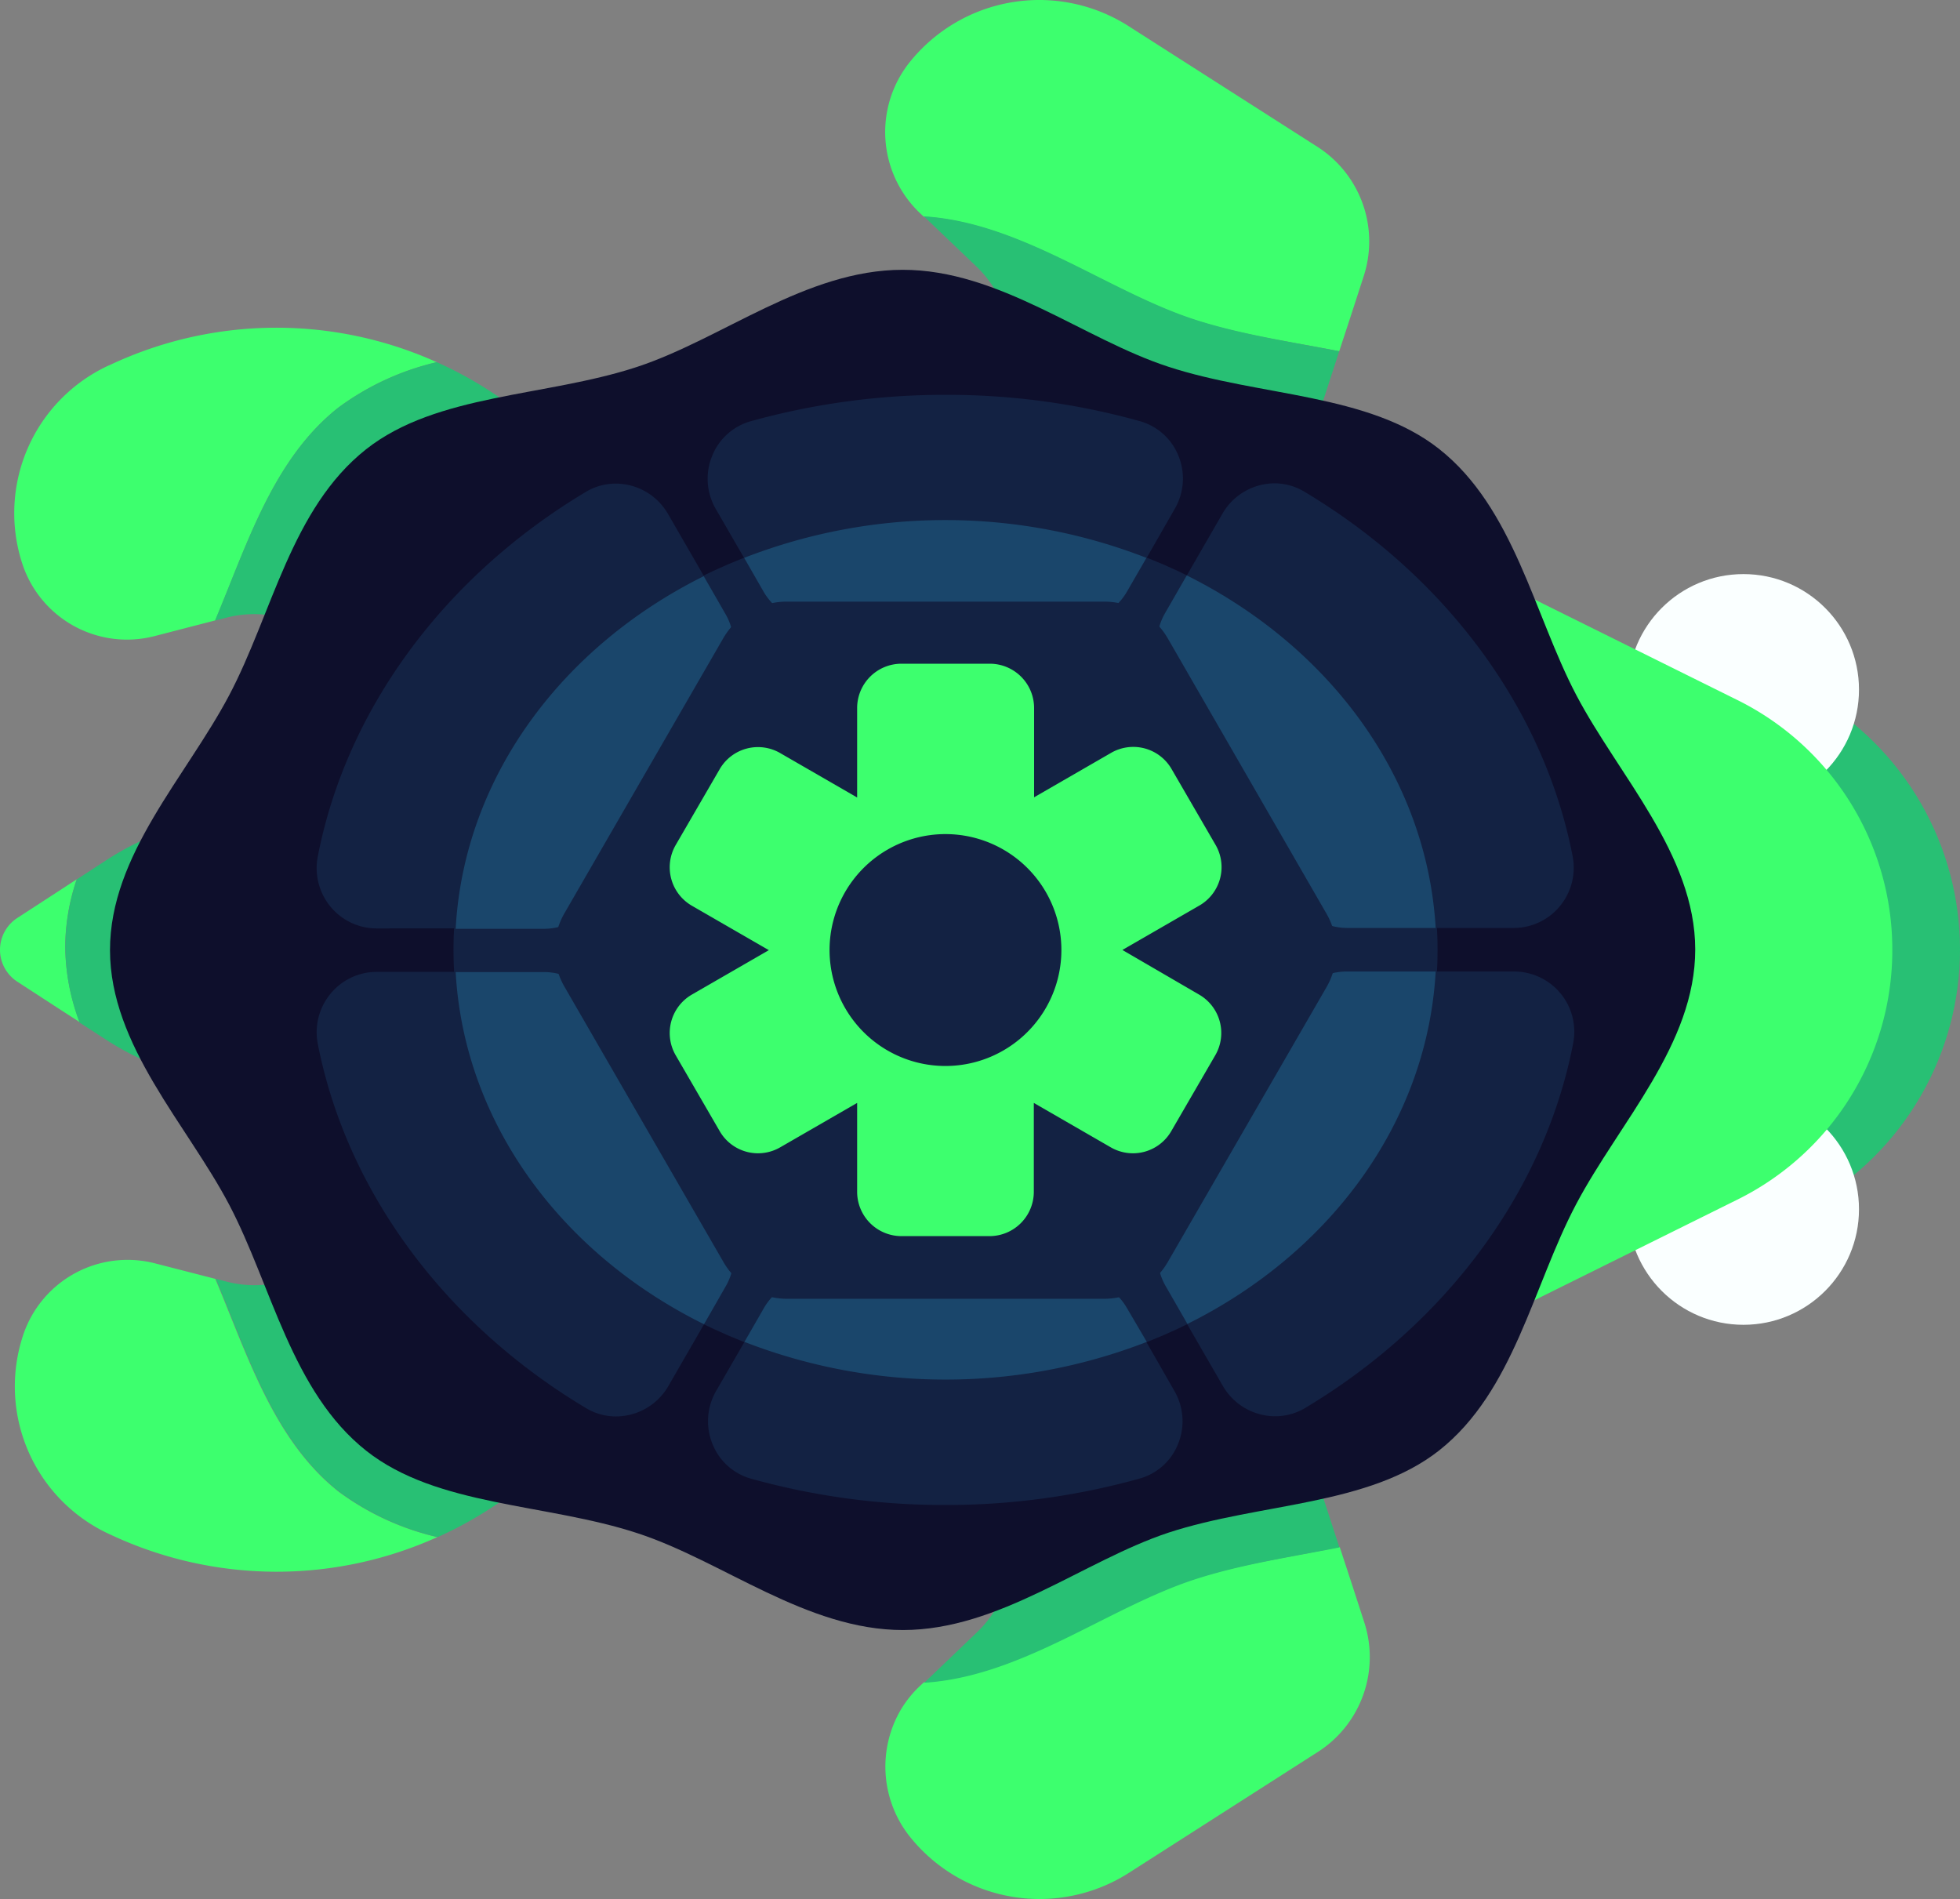 <?xml version="1.0" encoding="UTF-8" standalone="no"?>
<svg
   id="Layer_1"
   data-name="Layer 1"
   viewBox="0 0 206.457 200.016"
   version="1.1"
   sodipodi:docname="turtle.svg"
   inkscape:version="1.1.1 (3bf5ae0, 2021-09-20)"
   width="206.457"
   height="200.016"
   xmlns:inkscape="http://www.inkscape.org/namespaces/inkscape"
   xmlns:sodipodi="http://sodipodi.sourceforge.net/DTD/sodipodi-0.dtd"
   xmlns="http://www.w3.org/2000/svg"
   xmlns:svg="http://www.w3.org/2000/svg"
   xmlns:rdf="http://www.w3.org/1999/02/22-rdf-syntax-ns#"
   xmlns:cc="http://creativecommons.org/ns#"
   xmlns:dc="http://purl.org/dc/elements/1.1/">
  <rect x="0" y="0" width="206.457" height="200.016" fill="#808080" stroke="none"/>
  <sodipodi:namedview
     id="namedview73"
     pagecolor="#ffffff"
     bordercolor="#111111"
     borderopacity="1"
     inkscape:pageshadow="0"
     inkscape:pageopacity="0"
     inkscape:pagecheckerboard="1"
     showgrid="false"
     inkscape:current-layer="Layer_1" />
  <defs
     id="defs4">
    <style
       id="style2">.cls-1{fill:#3dff6e;}.cls-2{fill:#28c074;}.cls-3{fill:#faffff;}.cls-4{fill:#0e0f2c;}.cls-5{fill:#132243;}.cls-6{fill:#1a466b;}</style>
  </defs>
  <title
     id="title6">turtle</title>
  <path
     class="cls-1"
     d="m 8.077,92.617 -1.53,1 -4.74,3.08 a 4,4 0 0 0 0,6.69 l 4.74,3.08 1.83,1.18 a 23,23 0 0 1 -1.51,-8 22.54,22.54 0 0 1 1.21,-7.03 z"
     id="path8" />
  <path
     class="cls-1"
     d="m 141.067,36.997 1.26,-3.84 1.32,-4.07 a 11.83,11.83 0 0 0 -4.87,-13.62 l -19.89,-12.71 a 17.48,17.48 0 0 0 -22.94,3.64 11.78,11.78 0 0 0 1,16.09 l 0.35,0.33 c 10.27,0.63 19.29,7.84 28.44,10.84 4.91,1.6 10.24,2.34 15.33,3.34 z"
     id="path10" />
  <path
     class="cls-2"
     d="m 106.167,39.317 -2.45,10.26 28.06,16 9.29,-28.58 c -5.09,-1 -10.42,-1.77 -15.31,-3.37 -9.15,-3 -18.17,-10.21 -28.44,-10.84 l 5.46,5.21 a 11.82,11.82 0 0 1 3.39,11.32 z"
     id="path12" />
  <path
     class="cls-1"
     d="m 141.117,162.937 1.27,3.87 1.32,4.07 a 11.86,11.86 0 0 1 -4.86,13.63 l -19.88,12.72 a 17.48,17.48 0 0 1 -23,-3.62 11.85,11.85 0 0 1 -1,-13.66 11.71,11.71 0 0 1 2,-2.43 l 0.36,-0.33 c 10.26,-0.64 19.28,-7.86 28.43,-10.86 4.94,-1.6 10.27,-2.33 15.36,-3.39 z"
     id="path14" />
  <path
     class="cls-2"
     d="m 106.227,160.677 -2.45,-10.26 28,-16 9.31,28.57 c -5.09,1 -10.42,1.79 -15.3,3.39 -9.15,3 -18.17,10.22 -28.43,10.86 l 5.48,-5.24 a 11.81,11.81 0 0 0 3.39,-11.32 z"
     id="path16" />
  <path
     class="cls-1"
     d="m 35.647,42.927 a 28.21,28.21 0 0 1 10.36,-4.78 41.13,41.13 0 0 0 -34.46,0.31 l -0.17,0.07 a 17.13,17.13 0 0 0 -9,20.93 11.6,11.6 0 0 0 13.91,7.54 l 6.38,-1.65 c 3.37,-8.02 6.09,-16.99 12.98,-22.42 z"
     id="path18" />
  <path
     class="cls-2"
     d="m 35.047,68.177 7.23,7.38 27.95,-14.9 -9.41,-11.29 a 41.07,41.07 0 0 0 -14.81,-11.22 28.21,28.21 0 0 0 -10.36,4.78 c -6.89,5.43 -9.61,14.4 -13,22.44 l 1.21,-0.31 a 11.57,11.57 0 0 1 11.19,3.12 z"
     id="path20" />
  <path
     class="cls-1"
     d="m 35.687,157.127 a 28.12,28.12 0 0 0 10.38,4.77 41.13,41.13 0 0 1 -34.47,-0.28 l -0.16,-0.07 a 17.13,17.13 0 0 1 -9,-20.92 11.59,11.59 0 0 1 13.86,-7.57 l 6.38,1.64 c 3.39,8.03 6.13,17 13.01,22.43 z"
     id="path22" />
  <path
     class="cls-2"
     d="m 35.077,131.877 7.22,-7.38 28,14.88 -9.4,11.29 a 41.2,41.2 0 0 1 -14.79,11.23 28.12,28.12 0 0 1 -10.38,-4.77 c -6.88,-5.43 -9.62,-14.4 -13,-22.43 l 1.21,0.31 a 11.58,11.58 0 0 0 11.14,-3.13 z"
     id="path24" />
  <path
     class="cls-2"
     d="M 36.087,113.197 V 86.867 a 30.39,30.39 0 0 0 -24.93,3.76 l -3.07,2 a 22.54,22.54 0 0 0 -1.21,7.08 23,23 0 0 0 1.51,8 l 2.78,1.8 a 30.42,30.42 0 0 0 24.92,3.69 z"
     id="path26" />
  <circle
     class="cls-2"
     cx="100.007"
     cy="-175.617"
     r="30.84"
     id="circle28"
     transform="rotate(90)" />
  <circle
     class="cls-3"
     cx="127.367"
     cy="-183.647"
     r="12.17"
     id="circle30"
     transform="rotate(90)" />
  <circle
     class="cls-3"
     cx="72.637"
     cy="-183.647"
     r="12.17"
     id="circle32"
     transform="rotate(90)" />
  <path
     class="cls-1"
     d="m 183.017,73.737 -28,-13.88 a 29.32,29.32 0 0 0 -28.38,1.31 l -3.79,2.34 a 29.3,29.3 0 0 0 -13.94,25 v 23.08 a 29.31,29.31 0 0 0 13.94,25 l 3.79,2.34 a 29.32,29.32 0 0 0 28.38,1.3 l 28,-13.88 a 29.3,29.3 0 0 0 16.31,-26.35 v 0 a 29.32,29.32 0 0 0 -16.31,-26.26 z"
     id="path34" />
  <path
     class="cls-4"
     d="m 95.117,171.687 c -10.18,0 -19,-7.28 -28,-10.21 -9.63,-3.15 -21.07,-2.79 -28.51,-8.65 -7.9,-6.23 -10,-17.43 -14.45,-25.91 -4.45,-8.48 -12.56,-16.78 -12.57,-26.83 -0.01,-10.05 8,-18.24 12.55,-26.85 4.55,-8.61 6.53,-19.68 14.43,-25.92 7.43,-5.86 18.88,-5.51 28.5,-8.66 9,-2.95 17.8,-10.23 28,-10.24 10.2,-0.01 19,7.28 28,10.21 9.63,3.15 21.07,2.79 28.51,8.65 7.91,6.23 10,17.43 14.45,25.91 4.45,8.48 12.53,16.81 12.54,26.81 0.01,10 -8,18.24 -12.55,26.85 -4.55,8.61 -6.53,19.68 -14.42,25.92 -7.44,5.86 -18.88,5.51 -28.51,8.66 -8.96,2.97 -17.79,10.25 -27.97,10.26 z"
     id="path36" />
  <ellipse
     class="cls-5"
     cx="100.047"
     cy="-99.597"
     rx="45.27"
     ry="51.83"
     id="ellipse38"
     transform="rotate(90)" />
  <path
     class="cls-5"
     d="m 99.617,158.517 a 75.89,75.89 0 0 1 -20.5,-2.77 6.15,6.15 0 0 1 -4.06,-3.64 6.36,6.36 0 0 1 0.37,-5.59 l 5.05,-8.74 a 6.36,6.36 0 0 1 5.47,-3.17 h 27.28 a 6.35,6.35 0 0 1 5.48,3.16 l 5,8.74 a 6.33,6.33 0 0 1 0.38,5.59 6.12,6.12 0 0 1 -4.06,3.64 75.83,75.83 0 0 1 -20.41,2.78 z"
     id="path40" />
  <path
     class="cls-5"
     d="m 80.467,126.867 -13.66,-23.64 a 6.33,6.33 0 0 1 0,-6.33 l 13.64,-23.65 a 6.35,6.35 0 0 1 5.48,-3.17 h 27.3 a 6.34,6.34 0 0 1 5.48,3.16 l 13.66,23.65 a 6.31,6.31 0 0 1 0,6.32 l -13.64,23.66 a 6.32,6.32 0 0 1 -5.5,3.13 H 85.917 a 6.32,6.32 0 0 1 -5.45,-3.13 z"
     id="path42" />
  <path
     class="cls-5"
     d="m 85.917,65.487 a 6.34,6.34 0 0 1 -5.47,-3.15 l -5.05,-8.73 a 6.33,6.33 0 0 1 -0.38,-5.59 6.16,6.16 0 0 1 4.06,-3.65 76.22,76.22 0 0 1 20.49,-2.78 75.43,75.43 0 0 1 20.49,2.77 6.16,6.16 0 0 1 4.07,3.64 6.33,6.33 0 0 1 -0.38,5.59 l -5,8.73 a 6.32,6.32 0 0 1 -5.52,3.16 z"
     id="path44" />
  <path
     class="cls-5"
     d="m 134.317,149.167 a 6.37,6.37 0 0 1 -5.5,-3.18 l -6.08,-10.52 a 6.36,6.36 0 0 1 0,-6.33 l 13.64,-23.65 a 6.32,6.32 0 0 1 5.47,-3.16 h 17.65 a 6.34,6.34 0 0 1 6.21,7.58 c -3,15.48 -13.31,29.47 -28.24,38.4 a 6.12,6.12 0 0 1 -3.15,0.86 z"
     id="path46" />
  <path
     class="cls-5"
     d="m 141.847,97.737 a 6.33,6.33 0 0 1 -5.48,-3.16 l -13.66,-23.64 a 6.33,6.33 0 0 1 0,-6.33 l 6.07,-10.52 a 6.37,6.37 0 0 1 5.45,-3.18 6.12,6.12 0 0 1 3.15,0.87 c 14.94,8.92 25.25,22.9 28.27,38.37 a 6.36,6.36 0 0 1 -1.33,5.29 6.29,6.29 0 0 1 -4.87,2.3 z"
     id="path48" />
  <path
     class="cls-5"
     d="m 64.897,149.187 a 6.09,6.09 0 0 1 -3.16,-0.87 c -14.93,-8.92 -25.23,-22.9 -28.26,-38.36 a 6.36,6.36 0 0 1 1.34,-5.29 6.27,6.27 0 0 1 4.86,-2.3 h 17.63 a 6.33,6.33 0 0 1 5.48,3.16 l 13.67,23.64 a 6.38,6.38 0 0 1 0,6.33 l -6.06,10.5 a 6.38,6.38 0 0 1 -5.5,3.19 z"
     id="path50" />
  <path
     class="cls-5"
     d="m 39.677,97.787 a 6.29,6.29 0 0 1 -4.87,-2.3 6.38,6.38 0 0 1 -1.33,-5.29 c 3,-15.46 13.3,-29.45 28.22,-38.38 a 6.1,6.1 0 0 1 3.16,-0.88 6.38,6.38 0 0 1 5.5,3.18 l 6.07,10.51 a 6.31,6.31 0 0 1 0,6.32 L 62.787,94.607 a 6.34,6.34 0 0 1 -5.48,3.17 z"
     id="path52" />
  <path
     class="cls-6"
     d="m 120.797,141.337 a 58.54,58.54 0 0 1 -42.38,0 l 2.06,-3.58 a 6.31,6.31 0 0 1 5.48,-3.16 h 27.27 a 6.33,6.33 0 0 1 5.47,3.16 z"
     id="path54" />
  <path
     class="cls-6"
     d="m 80.467,126.867 -13.66,-23.64 a 6.33,6.33 0 0 1 0,-6.33 l 13.64,-23.65 a 6.35,6.35 0 0 1 5.48,-3.17 h 27.3 a 6.34,6.34 0 0 1 5.48,3.16 l 13.66,23.65 a 6.31,6.31 0 0 1 0,6.32 l -13.64,23.66 a 6.32,6.32 0 0 1 -5.5,3.13 H 85.917 a 6.32,6.32 0 0 1 -5.45,-3.13 z"
     id="path56" />
  <path
     class="cls-6"
     d="m 120.767,58.747 -2.06,3.57 a 6.35,6.35 0 0 1 -5.48,3.17 H 85.907 a 6.35,6.35 0 0 1 -5.47,-3.16 l -2.05,-3.57 a 58.37,58.37 0 0 1 42.37,0 z"
     id="path58" />
  <path
     class="cls-6"
     d="m 151.227,102.327 c -0.89,15.92 -11.19,29.7 -26.15,37.12 l -2.3,-4 a 6.34,6.34 0 0 1 0,-6.32 l 13.6,-23.64 a 6.32,6.32 0 0 1 5.47,-3.16 z"
     id="path60" />
  <path
     class="cls-6"
     d="m 151.227,97.737 h -9.33 a 6.38,6.38 0 0 1 -5.49,-3.16 l -13.7,-23.64 a 6.38,6.38 0 0 1 0,-6.33 l 2.3,-4 c 14.97,7.45 25.28,21.2 26.22,37.13 z"
     id="path62" />
  <path
     class="cls-6"
     d="m 76.447,135.477 -2.29,4 c -15,-7.41 -25.26,-21.16 -26.16,-37.09 h 9.32 a 6.33,6.33 0 0 1 5.47,3.15 l 13.66,23.64 a 6.27,6.27 0 0 1 0,6.3 z"
     id="path64" />
  <path
     class="cls-6"
     d="M 76.427,70.997 62.777,94.667 a 6.32,6.32 0 0 1 -5.46,3.16 h -9.32 c 0.88,-15.94 11.17,-29.7 26.13,-37.14 l 2.3,4 a 6.31,6.31 0 0 1 0,6.31 z"
     id="path66" />
  <path
     class="cls-5"
     d="m 76.177,132.877 -16.72,-28.95 a 7.75,7.75 0 0 1 0,-7.74 L 76.177,67.237 a 7.73,7.73 0 0 1 6.7,-3.87 h 33.43 a 7.73,7.73 0 0 1 6.7,3.87 l 16.72,29 a 7.75,7.75 0 0 1 0,7.74 l -16.72,28.95 a 7.75,7.75 0 0 1 -6.7,3.87 H 82.877 a 7.75,7.75 0 0 1 -6.7,-3.92 z"
     id="path68" />
  <path
     class="cls-1"
     d="m 108.897,125.527 v -9.36 l 8.11,4.68 a 4.66,4.66 0 0 0 6.37,-1.71 l 4.64,-8 a 4.67,4.67 0 0 0 -1.71,-6.38 l -8.08,-4.7 8.11,-4.68 a 4.67,4.67 0 0 0 1.71,-6.38 l -4.64,-8 a 4.66,4.66 0 0 0 -6.37,-1.7 l -8.11,4.68 v -9.37 a 4.67,4.67 0 0 0 -4.7,-4.7 h -9.27 a 4.67,4.67 0 0 0 -4.67,4.67 v 9.42 l -8.11,-4.68 a 4.66,4.66 0 0 0 -6.37,1.7 l -4.64,8 a 4.68,4.68 0 0 0 1.71,6.38 l 8.11,4.68 -8.11,4.68 a 4.68,4.68 0 0 0 -1.71,6.38 l 4.64,8 a 4.66,4.66 0 0 0 6.37,1.71 l 8.11,-4.68 v 9.36 a 4.67,4.67 0 0 0 4.67,4.67 h 9.27 a 4.67,4.67 0 0 0 4.67,-4.67 z m -19.88,-19.36 a 12.21,12.21 0 1 1 16.68,4.47 12.2,12.2 0 0 1 -16.68,-4.47 z"
     id="path70" />
</svg>
